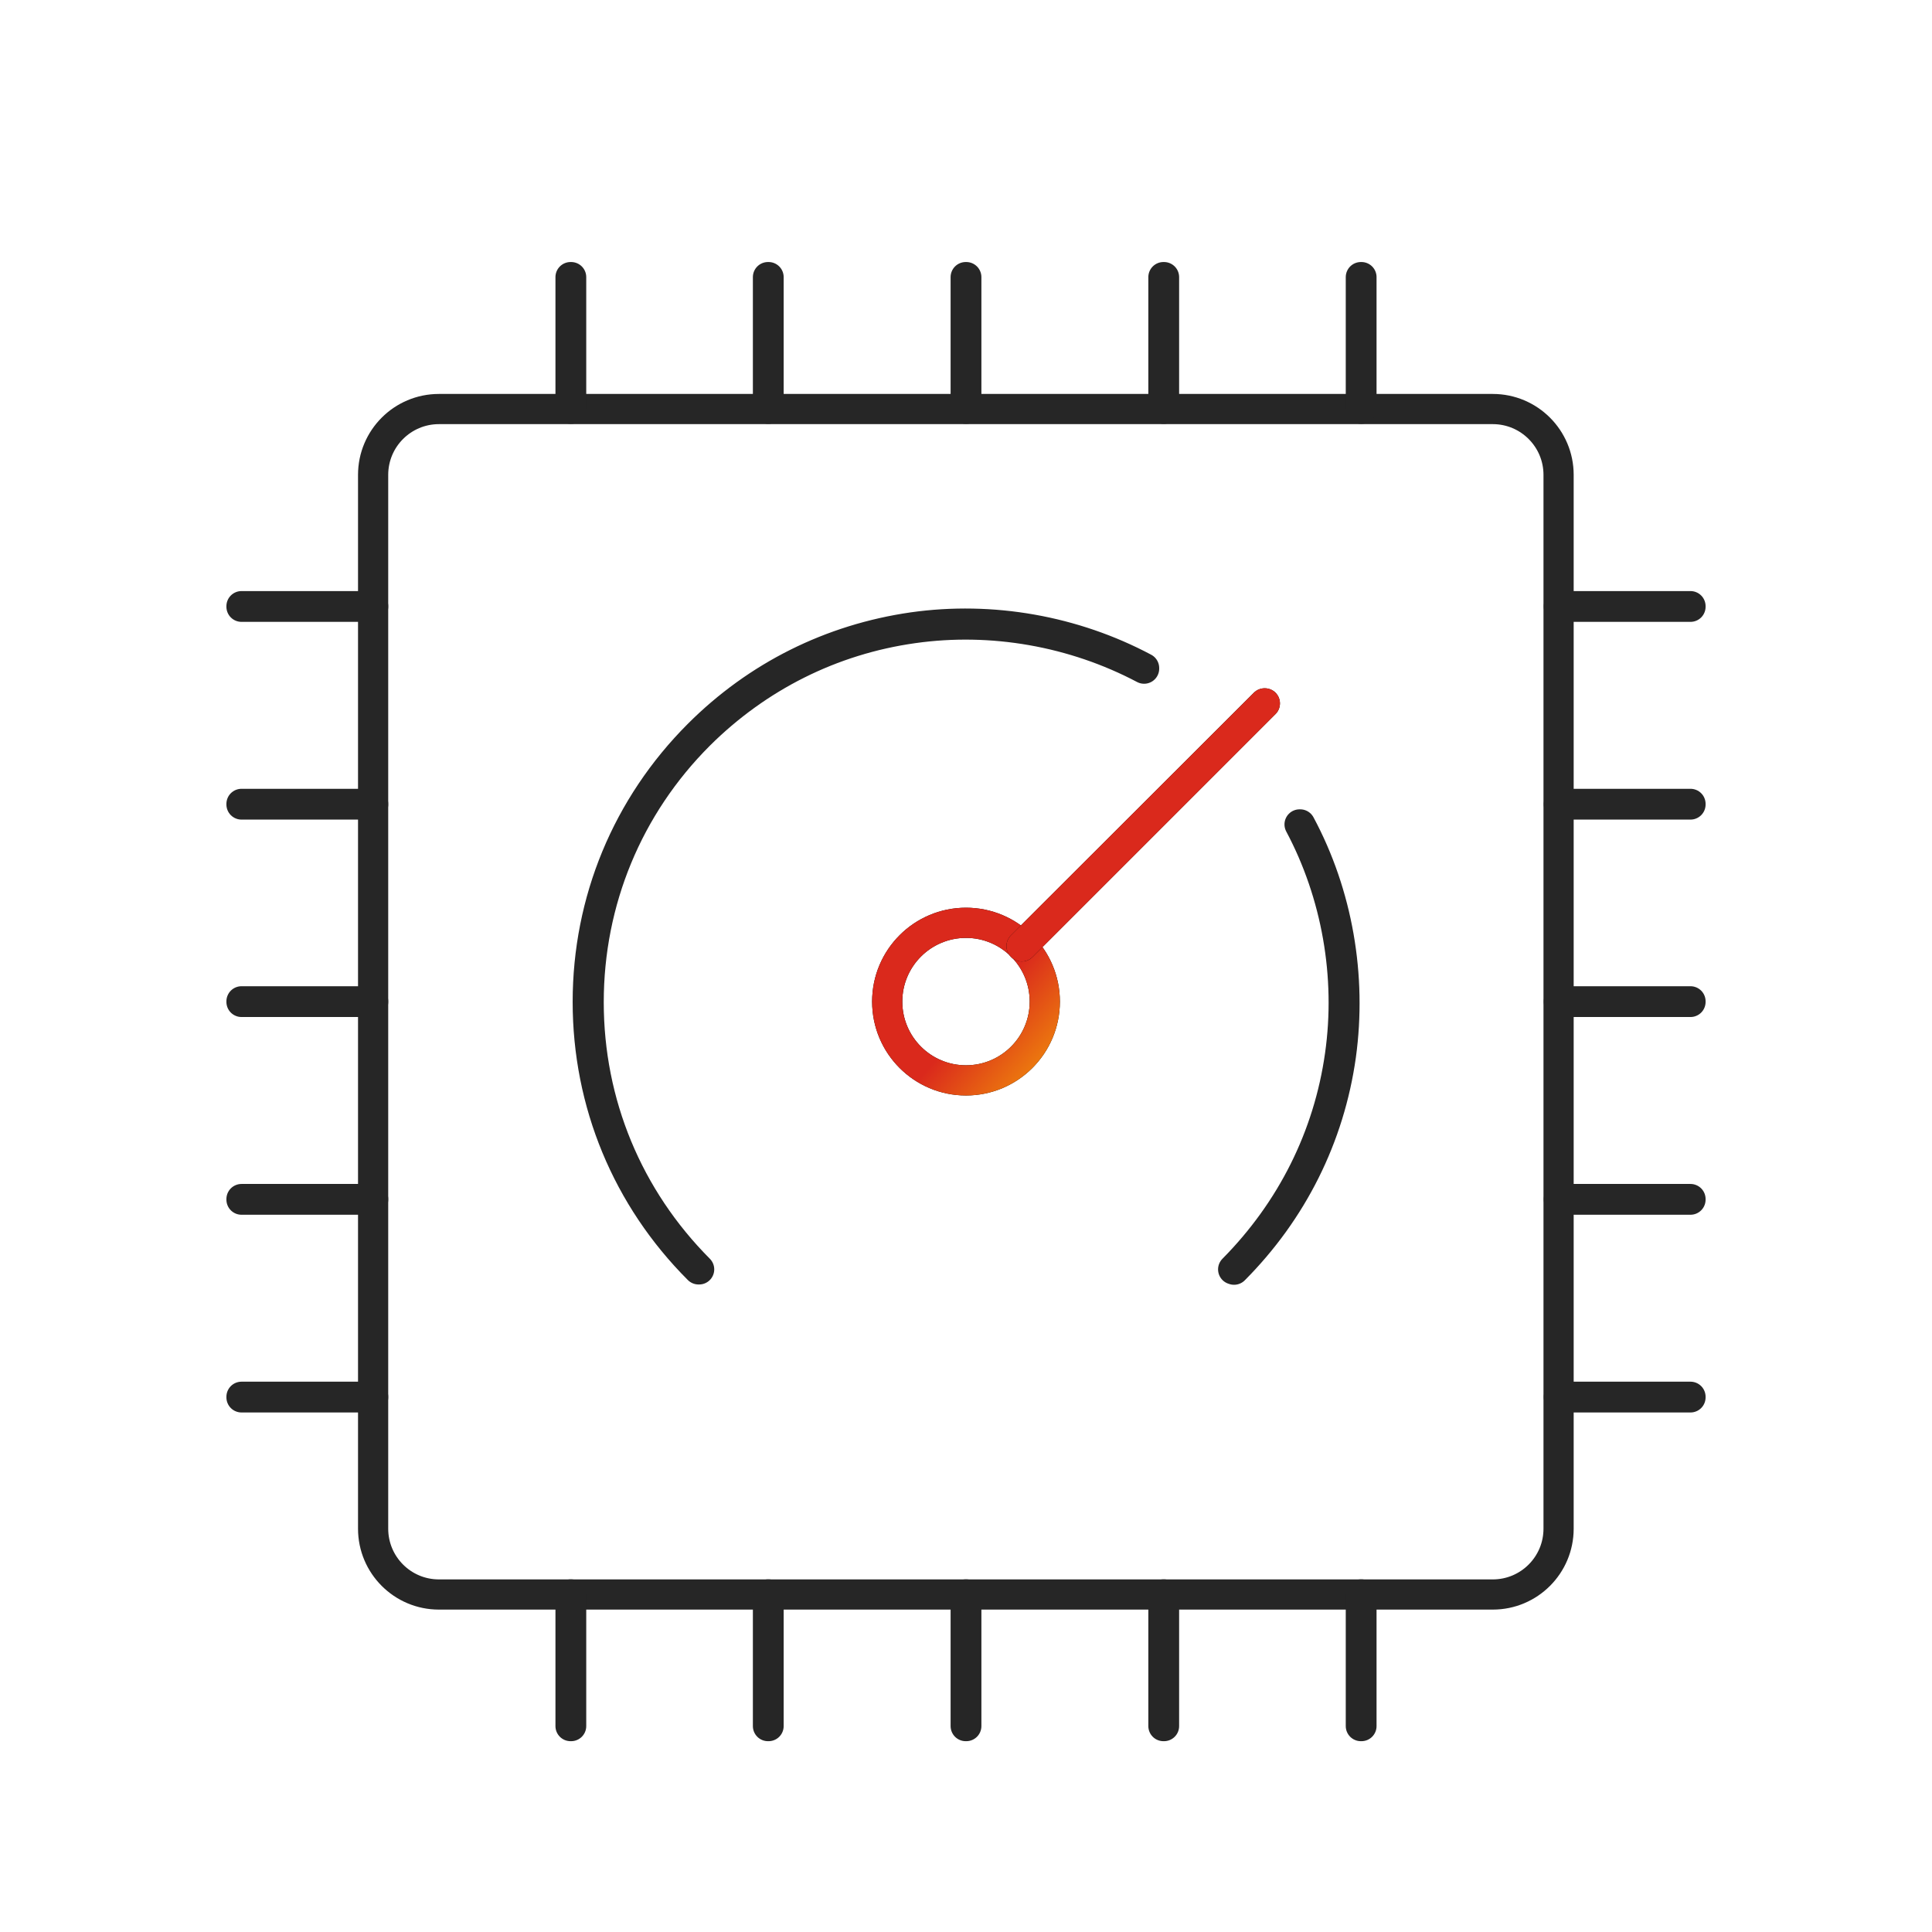 <?xml version="1.0" encoding="UTF-8"?> <svg xmlns="http://www.w3.org/2000/svg" width="64" height="64" viewBox="0 0 64 64" fill="none"><path d="M49.45 13.55H14.54C13.336 13.55 12.36 14.526 12.36 15.73V50.64C12.36 51.844 13.336 52.82 14.54 52.82H49.45C50.654 52.82 51.63 51.844 51.63 50.64V15.73C51.63 14.526 50.654 13.55 49.45 13.55Z" stroke="#262626" stroke-linecap="round" stroke-linejoin="round"></path><path d="M18.92 9.18H18.9V13.54H18.92V9.18Z" stroke="#262626" stroke-linecap="round" stroke-linejoin="round"></path><path d="M25.46 9.18H25.44V13.54H25.46V9.18Z" stroke="#262626" stroke-linecap="round" stroke-linejoin="round"></path><path d="M32.01 9.18H31.99V13.54H32.01V9.18Z" stroke="#262626" stroke-linecap="round" stroke-linejoin="round"></path><path d="M38.56 9.18H38.54V13.54H38.56V9.18Z" stroke="#262626" stroke-linecap="round" stroke-linejoin="round"></path><path d="M45.1 9.18H45.08V13.54H45.1V9.18Z" stroke="#262626" stroke-linecap="round" stroke-linejoin="round"></path><path d="M18.92 52.819H18.9V57.179H18.92V52.819Z" stroke="#262626" stroke-linecap="round" stroke-linejoin="round"></path><path d="M25.46 52.819H25.44V57.179H25.46V52.819Z" stroke="#262626" stroke-linecap="round" stroke-linejoin="round"></path><path d="M32.01 52.819H31.99V57.179H32.01V52.819Z" stroke="#262626" stroke-linecap="round" stroke-linejoin="round"></path><path d="M38.56 52.819H38.54V57.179H38.56V52.819Z" stroke="#262626" stroke-linecap="round" stroke-linejoin="round"></path><path d="M45.1 52.819H45.08V57.179H45.1V52.819Z" stroke="#262626" stroke-linecap="round" stroke-linejoin="round"></path><path d="M12.36 46.27H8V46.29H12.36V46.27Z" stroke="#262626" stroke-linecap="round" stroke-linejoin="round"></path><path d="M12.36 39.72H8V39.74H12.36V39.72Z" stroke="#262626" stroke-linecap="round" stroke-linejoin="round"></path><path d="M12.36 33.17H8V33.19H12.36V33.17Z" stroke="#262626" stroke-linecap="round" stroke-linejoin="round"></path><path d="M12.36 26.63H8V26.65H12.36V26.63Z" stroke="#262626" stroke-linecap="round" stroke-linejoin="round"></path><path d="M12.36 20.08H8V20.1H12.36V20.08Z" stroke="#262626" stroke-linecap="round" stroke-linejoin="round"></path><path d="M56 46.27H51.64V46.29H56V46.27Z" stroke="#262626" stroke-linecap="round" stroke-linejoin="round"></path><path d="M56 39.72H51.64V39.74H56V39.72Z" stroke="#262626" stroke-linecap="round" stroke-linejoin="round"></path><path d="M56 33.17H51.64V33.19H56V33.17Z" stroke="#262626" stroke-linecap="round" stroke-linejoin="round"></path><path d="M56 26.63H51.64V26.65H56V26.63Z" stroke="#262626" stroke-linecap="round" stroke-linejoin="round"></path><path d="M56 20.08H51.64V20.1H56V20.08Z" stroke="#262626" stroke-linecap="round" stroke-linejoin="round"></path><path d="M23.14 42.05C20.77 39.68 19.47 36.54 19.47 33.19C19.47 29.84 20.77 26.7 23.14 24.33C25.08 22.39 27.53 21.17 30.24 20.78C32.86 20.41 35.57 20.89 37.9 22.13V22.15C35.57 20.92 32.86 20.44 30.25 20.81C27.55 21.19 25.1 22.42 23.16 24.35C20.8 26.71 19.5 29.85 19.5 33.2C19.5 36.55 20.8 39.68 23.16 42.05H23.15H23.14Z" stroke="#262626" stroke-linecap="round" stroke-linejoin="round"></path><path d="M40.86 42.05H40.85C42.78 40.1 44.01 37.65 44.39 34.95C44.76 32.34 44.28 29.62 43.05 27.31H43.07C44.31 29.62 44.78 32.34 44.42 34.96C44.04 37.67 42.81 40.12 40.88 42.06L40.86 42.05Z" stroke="#262626" stroke-linecap="round" stroke-linejoin="round"></path><path d="M32 35.789C33.441 35.789 34.61 34.621 34.61 33.179C34.61 31.738 33.441 30.569 32 30.569C30.558 30.569 29.39 31.738 29.39 33.179C29.39 34.621 30.558 35.789 32 35.789Z" stroke="black" stroke-linecap="round" stroke-linejoin="round"></path><path d="M32 35.789C33.441 35.789 34.61 34.621 34.61 33.179C34.61 31.738 33.441 30.569 32 30.569C30.558 30.569 29.39 31.738 29.39 33.179C29.39 34.621 30.558 35.789 32 35.789Z" stroke="url(#paint0_linear_506_11820)" stroke-linecap="round" stroke-linejoin="round"></path><path d="M33.85 31.35L41.9 23.3H41.89L33.84 31.34C33.84 31.34 33.84 31.34 33.85 31.35Z" stroke="black" stroke-linecap="round" stroke-linejoin="round"></path><path d="M33.85 31.35L41.9 23.3H41.89L33.84 31.34C33.84 31.34 33.84 31.34 33.85 31.35Z" stroke="url(#paint1_linear_506_11820)" stroke-linecap="round" stroke-linejoin="round"></path><defs><linearGradient id="paint0_linear_506_11820" x1="31.137" y1="32.355" x2="36.571" y2="37.081" gradientUnits="userSpaceOnUse"><stop offset="0.236" stop-color="#DA291C"></stop><stop offset="1" stop-color="#FFCD00"></stop></linearGradient><linearGradient id="paint1_linear_506_11820" x1="36.538" y1="26.054" x2="44.919" y2="33.352" gradientUnits="userSpaceOnUse"><stop offset="0.236" stop-color="#DA291C"></stop><stop offset="1" stop-color="#FFCD00"></stop></linearGradient></defs></svg> 
